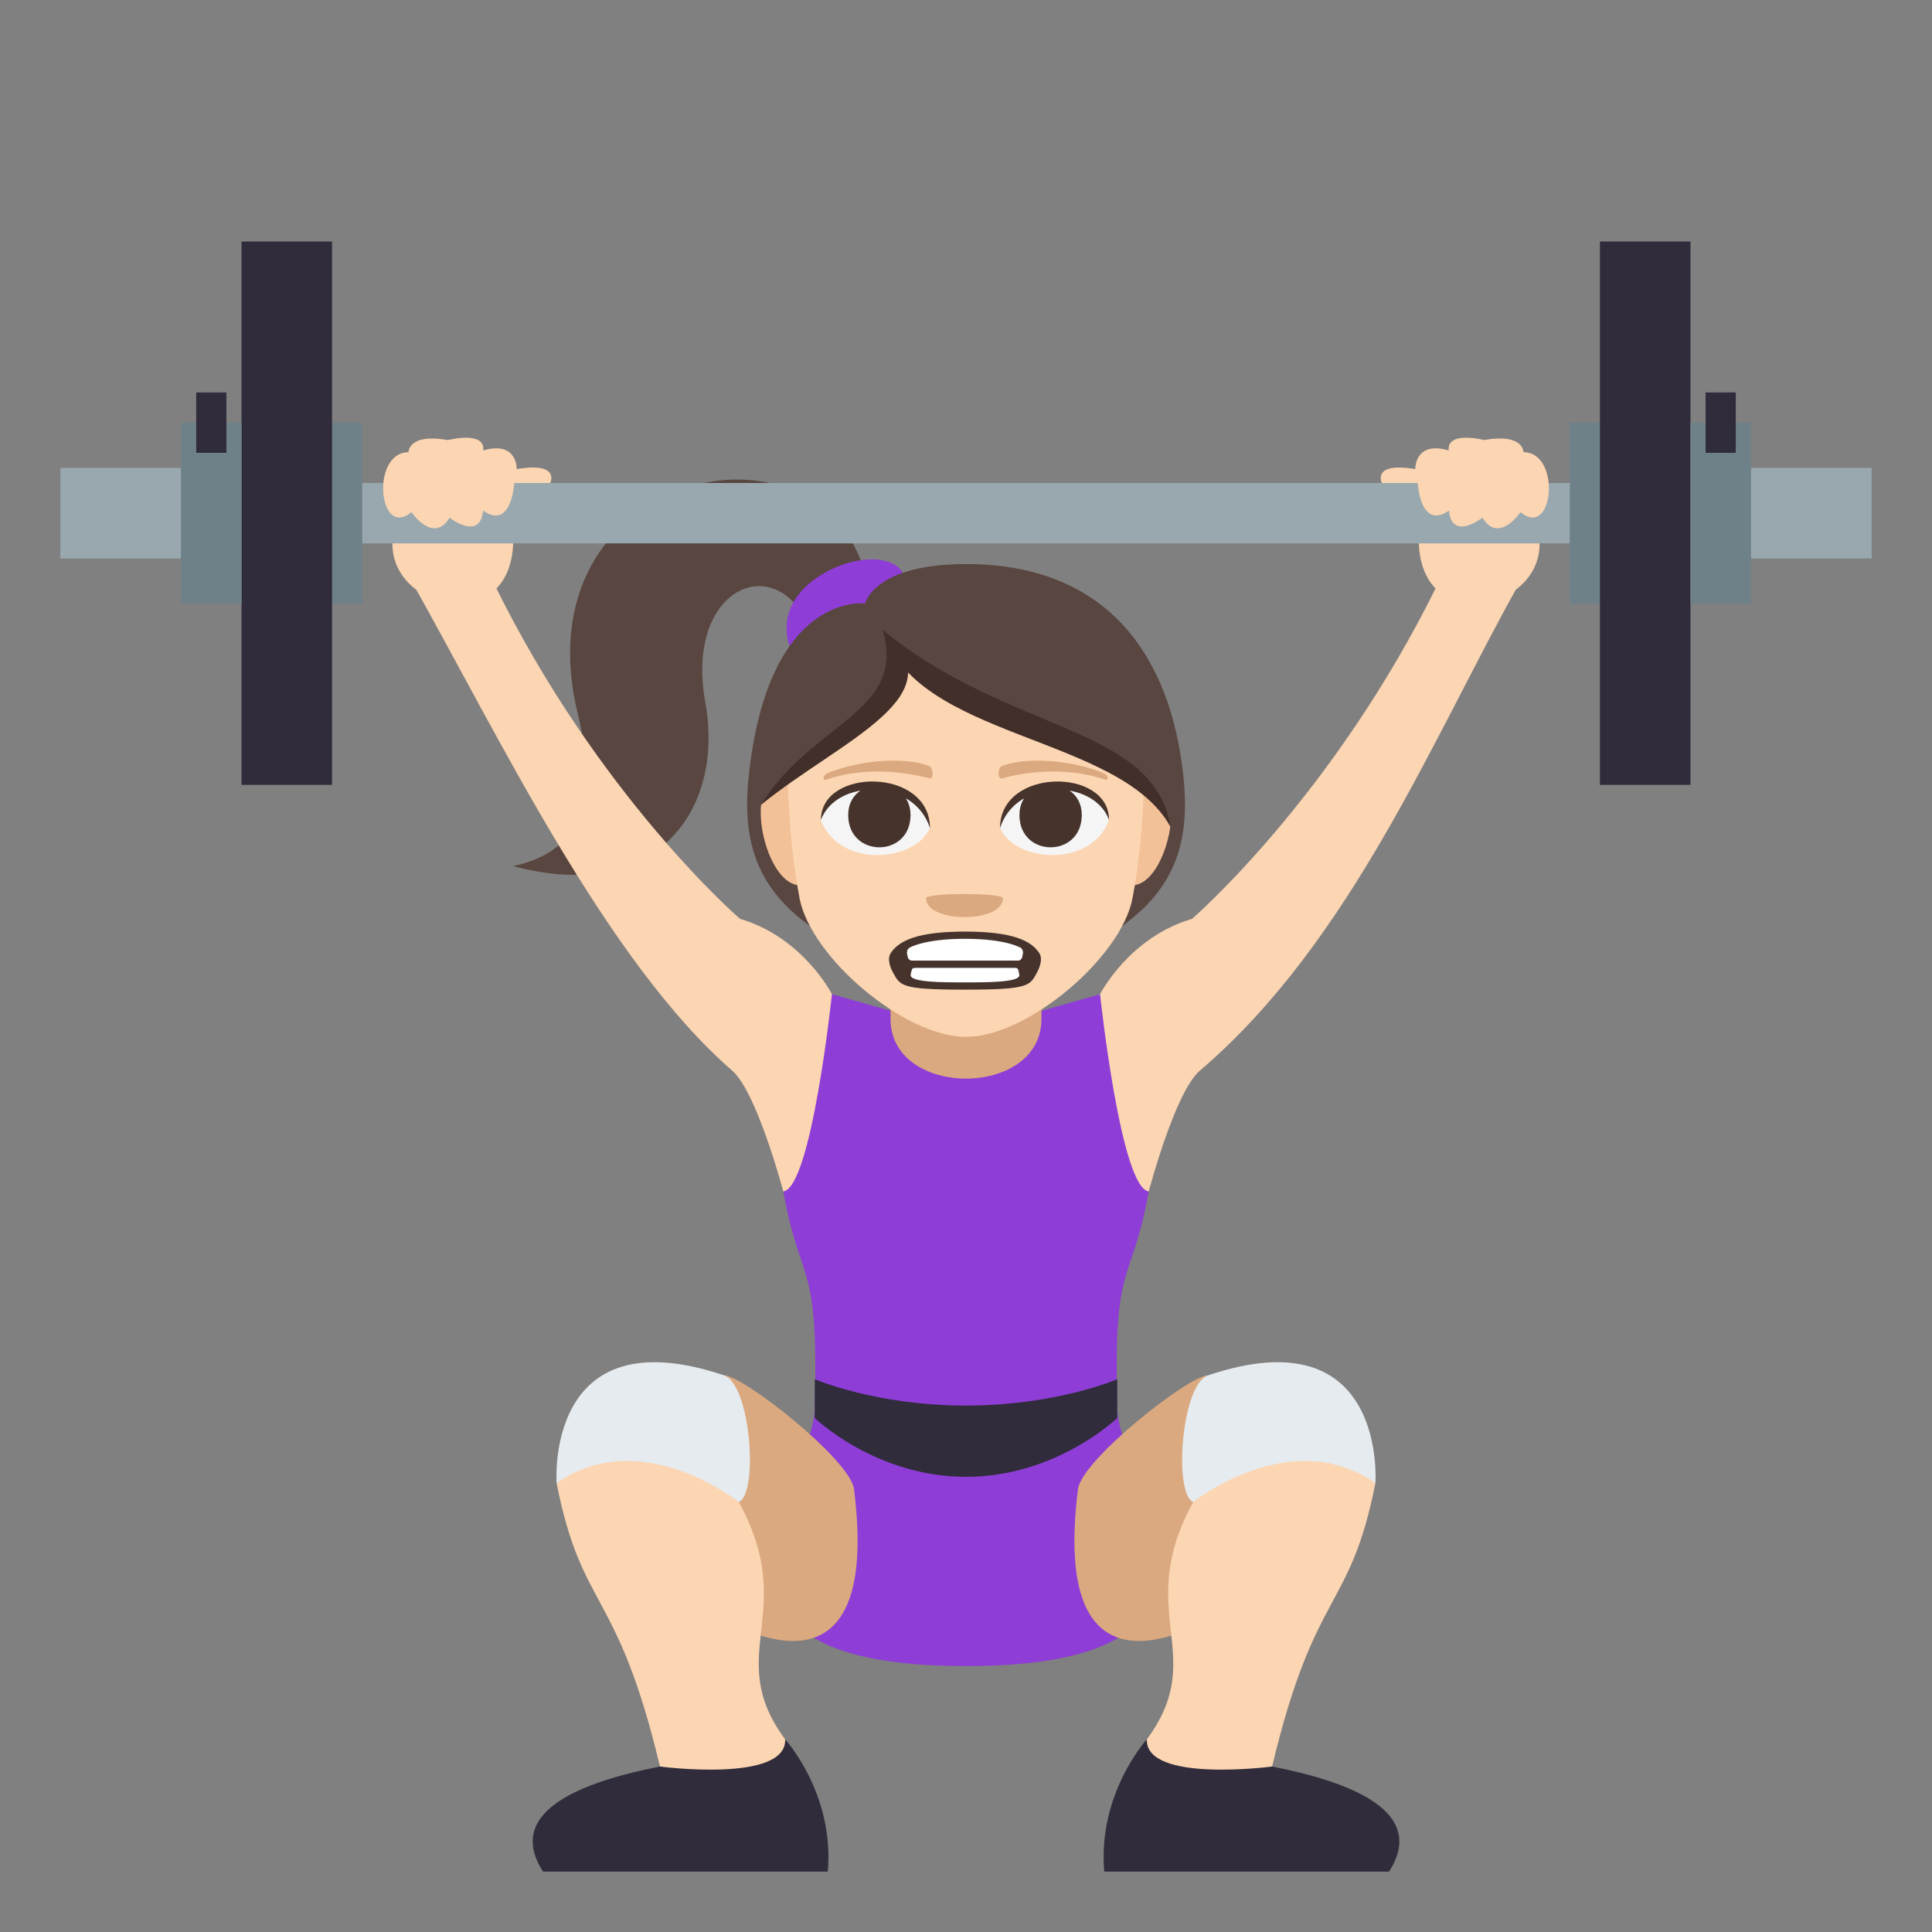 <?xml version="1.0" encoding="utf-8"?>
<!-- Generator: Adobe Illustrator 15.0.0, SVG Export Plug-In . SVG Version: 6.00 Build 0)  -->
<!DOCTYPE svg PUBLIC "-//W3C//DTD SVG 1.1//EN" "http://www.w3.org/Graphics/SVG/1.1/DTD/svg11.dtd">
<svg version="1.1" id="Layer_1" xmlns="http://www.w3.org/2000/svg" xmlns:xlink="http://www.w3.org/1999/xlink" x="0px" y="0px"
	 width="64px" height="64px" viewBox="0 0 64 64" enable-background="new 0 0 64 64" xml:space="preserve">
<rect x="0" y="0" width="64" height="64" fill="#808080" stroke="none"/>
<path fill="#594640" d="M17,28.691c1.953-0.42,2.93-1.785,2.135-5.066c-1.916-7.916,7.738-10.186,9.467-4.811l-2.221,1.25
	c-1.258-1.559-3.639-0.236-3.016,3.213C24.006,26.834,21.738,29.967,17,28.691z"/>
<path fill="#8E3ED6" d="M29.783,18.82c1.348,1.289-3.83,4.953-3.725,1.9C26.119,19.006,28.93,18,29.783,18.82z"/>
<path fill="#8E3ED6" d="M38.053,39.467l-1.611-6.533L32,34.195l-4.441-1.262l-1.611,6.533c0.58,3.239,1.176,2.124,1.043,7.186
	c-0.066,2.473-5.258,8.539,5.01,8.539s5.076-6.066,5.01-8.539C36.873,41.591,37.471,42.706,38.053,39.467z"/>
<path fill="#FCD5B2" d="M36.441,32.934c0,0,0.955-1.881,3.047-2.496c0,0,4.699-4.053,8.166-11.146h2.693
	c-2.826,5.016-5.564,11.881-10.6,16.174c-0.826,0.703-1.693,4.002-1.693,4.002C37.119,39.346,36.441,32.934,36.441,32.934z"/>
<path fill="#FCD5B2" d="M27.559,32.934c0,0-0.953-1.881-3.045-2.496c0,0-4.701-4.053-8.168-11.146h-2.691
	c2.826,5.016,6.42,12.545,10.6,16.174c0.82,0.711,1.693,4.002,1.693,4.002C26.883,39.346,27.559,32.934,27.559,32.934z"/>
<path fill="#302C3B" d="M32,46.561c-3.002,0-5.01-0.873-5.01-0.873v1.285c0,0,2.008,1.949,5.01,1.949c2.998,0,5.01-1.949,5.01-1.949
	v-1.285C37.01,45.688,34.998,46.561,32,46.561z"/>
<path fill="#DBA97F" d="M40.961,53.092c0,0-6.303,4.613-5.252-3.76c0.123-0.975,3.676-3.773,4.313-3.773L40.961,53.092z"/>
<path fill="#FCD5B2" d="M37.99,57.619c0,0-0.475,2.314,4.15,0.9c1.42-5.953,2.584-5.125,3.422-9.391c0,0-2.732-3.072-6.035,0.629
	C37.516,53.42,40.07,54.807,37.99,57.619z"/>
<path fill="#302C3B" d="M36.58,62c-0.225-2.59,1.41-4.381,1.41-4.381c-0.053,1.451,4.15,0.9,4.15,0.9
	c4.965,0.969,4.414,2.625,3.875,3.48H36.58z"/>
<path fill="#E6EBEF" d="M39.527,49.758c0,0,3.219-2.584,6.035-0.629c0,0,0.41-5.572-5.541-3.57
	C39.129,45.859,38.871,49.482,39.527,49.758z"/>
<path fill="#DBA97F" d="M23.039,53.092c0,0,6.303,4.613,5.252-3.76c-0.121-0.975-3.674-3.773-4.311-3.773L23.039,53.092z"/>
<path fill="#FCD5B2" d="M26.01,57.619c0,0,0.477,2.314-4.148,0.9c-1.42-5.953-2.584-5.125-3.424-9.391c0,0,2.734-3.072,6.035,0.629
	C26.486,53.42,23.93,54.807,26.01,57.619z"/>
<path fill="#302C3B" d="M27.422,62c0.223-2.59-1.412-4.381-1.412-4.381c0.053,1.451-4.148,0.9-4.148,0.9
	c-4.967,0.969-4.416,2.625-3.875,3.48H27.422z"/>
<path fill="#E6EBEF" d="M24.473,49.758c0,0-3.217-2.584-6.035-0.629c0,0-0.41-5.572,5.543-3.57
	C24.873,45.859,25.131,49.482,24.473,49.758z"/>
<rect x="58" y="15.5" fill="#99A8AE" width="4" height="3"/>
<rect x="52" y="14" fill="#6E8189" width="1" height="6"/>
<rect x="53" y="8" fill="#302C3B" width="3" height="18"/>
<rect x="56" y="14" fill="#6E8189" width="2" height="6"/>
<rect x="56.5" y="13" fill="#302C3B" width="1" height="2"/>
<rect x="2" y="15.5" fill="#99A8AE" width="4" height="3"/>
<rect x="11" y="14" fill="#6E8189" width="1" height="6"/>
<rect x="8" y="8" fill="#302C3B" width="3" height="18"/>
<rect x="6" y="14" fill="#6E8189" width="2" height="6"/>
<rect x="6.5" y="13" fill="#302C3B" width="1" height="2"/>
<rect x="12" y="16" fill="#99A8AE" width="40" height="2"/>
<path fill="#FCD5B2" d="M51,18c0.035,2.225-3.881,3.074-4,0H51z"/>
<path fill="#FCD5B2" d="M13,18c-0.033,2.225,3.883,3.074,4,0H13z"/>
<path fill="#FCD5B2" d="M13.631,16.967c0,0,0.725,1.068,1.26,0.182c0,0,1.016,0.793,1.109-0.234C16.957,17.574,17.035,16,17.035,16
	h1.193c0,0,0.348-0.705-1.111-0.461c0,0,0.029-0.945-1.107-0.619c0.068-0.662-1.172-0.342-1.172-0.342
	c-1.324-0.234-1.305,0.402-1.305,0.402C12.273,14.982,12.531,17.875,13.631,16.967z"/>
<path fill="#FCD5B2" d="M50.369,16.967c0,0-0.725,1.068-1.26,0.182c0,0-1.014,0.793-1.109-0.234C47.043,17.574,46.965,16,46.965,16
	h-1.191c0,0-0.35-0.705,1.109-0.461c0,0-0.029-0.945,1.107-0.619c-0.066-0.662,1.172-0.344,1.172-0.344
	c1.326-0.232,1.305,0.404,1.305,0.404C51.729,14.982,51.471,17.875,50.369,16.967z"/>
<path fill="#DBA97F" d="M34.5,33.754c0,2.635-5,2.635-5,0c0-0.787,0-3.025,0-3.025h5C34.5,30.729,34.5,33.045,34.5,33.754z"/>
<path fill="#45332C" d="M34.518,31.1c-0.275-0.441-0.943-0.736-2.518-0.736s-2.242,0.295-2.518,0.736
	c-0.146,0.234,0.064,0.613,0.064,0.613c0.262,0.477,0.225,0.613,2.453,0.613c2.227,0,2.191-0.137,2.455-0.613
	C34.455,31.713,34.666,31.334,34.518,31.1z"/>
<path fill="#FFFFFF" d="M33.963,31.098c0.012-0.066-0.023-0.15-0.076-0.184c0,0-0.479-0.307-1.887-0.307
	c-1.406,0-1.885,0.307-1.885,0.307c-0.055,0.033-0.088,0.117-0.076,0.184l0.025,0.127c0.012,0.066,0.072,0.119,0.135,0.119h3.602
	c0.063,0,0.125-0.053,0.137-0.119L33.963,31.098z"/>
<path fill="#FFFFFF" d="M32,32.082c0.771,0,1.869,0,1.84-0.254c-0.004-0.045-0.018-0.098-0.035-0.156
	c-0.018-0.064-0.033-0.082-0.166-0.082c-0.289,0-3.055,0-3.277,0c-0.133,0-0.148,0.018-0.166,0.082
	c-0.016,0.059-0.029,0.111-0.035,0.156C30.131,32.082,31.229,32.082,32,32.082z"/>
<path fill="#594640" d="M32.002,18.686c4.658,0,6.779,3.008,7.201,7.048c0.225,2.142-0.271,3.685-2.057,4.96
	c-2.104,1.503-8.186,1.503-10.287,0c-1.785-1.275-2.281-2.818-2.059-4.96c0.646-6.17,3.859-5.742,3.859-5.742
	S28.936,18.686,32.002,18.686z"/>
<path fill="#F2C198" d="M36.961,29.078c-0.371-3.472,0.549-4.197,1.809-1.699C38.602,28.597,37.822,29.88,36.961,29.078z"/>
<path fill="#F2C198" d="M27.045,29.078c-0.064-3.643,0.127-4.486-1.834-2.417C25.09,27.985,26.008,30.042,27.045,29.078z"/>
<path fill="#FCD5B2" d="M26.092,25.739c4.455-2.78,3.443-4.273,3.443-4.273c5.27,2.908,8.363,4.281,8.363,4.281
	s0.002,1.987-0.381,4.004c-0.375,1.969-3.48,4.597-5.516,4.597s-5.141-2.628-5.516-4.597C26.105,27.733,26.092,25.739,26.092,25.739
	z"/>
<path fill="#422F2A" d="M38.77,27.384c-1.684-3.052-8.477-2.896-9.529-6.522C33.365,24.281,38.234,24.018,38.77,27.384z"/>
<path fill="#422F2A" d="M25.211,26.661c2.654-2.16,6.617-3.623,4.029-5.8C30.035,23.618,26.91,23.908,25.211,26.661z"/>
<path fill="#F5F5F5" d="M27.195,27.171c0.621,1.617,3.148,1.38,3.611,0.248C30.455,25.601,27.535,25.444,27.195,27.171z"/>
<path fill="#45332C" d="M30.162,26.998c0,1.427-2.064,1.427-2.064,0C28.098,25.673,30.162,25.673,30.162,26.998z"/>
<path fill="#45332C" d="M27.195,27.158c0-1.737,3.611-1.737,3.611,0.275C30.291,25.782,27.711,25.782,27.195,27.158z"/>
<path fill="#F5F5F5" d="M36.738,27.171c-0.621,1.617-3.148,1.38-3.611,0.248C33.479,25.601,36.396,25.444,36.738,27.171z"/>
<path fill="#45332C" d="M33.771,26.998c0,1.427,2.064,1.427,2.064,0C35.836,25.673,33.771,25.673,33.771,26.998z"/>
<path fill="#45332C" d="M36.738,27.158c0-1.736-3.611-1.736-3.611,0.274C33.643,25.782,36.223,25.782,36.738,27.158z"/>
<path fill="#DBA97F" d="M27.414,25.611c1.094-0.45,2.59-0.538,3.359-0.238c0.162,0.063,0.156,0.452,0.014,0.413
	c-1.102-0.3-2.371-0.323-3.414,0.04C27.232,25.874,27.25,25.679,27.414,25.611z"/>
<path fill="#DBA97F" d="M36.559,25.611c-1.094-0.45-2.59-0.538-3.359-0.238c-0.162,0.063-0.156,0.452-0.014,0.413
	c1.104-0.3,2.371-0.323,3.414,0.04C36.74,25.874,36.725,25.679,36.559,25.611z"/>
<path fill="#DBA97F" d="M30.678,29.758c0,0.828,2.545,0.828,2.545,0C33.223,29.567,30.678,29.567,30.678,29.758z"/>
<path fill="#45332C" d="M29.502,31.581c0.27-0.432,0.924-0.721,2.465-0.721s2.195,0.289,2.465,0.721
	c0.143,0.229-0.063,0.601-0.063,0.601c-0.256,0.467-0.221,0.601-2.402,0.601c-2.18,0-2.145-0.134-2.402-0.601
	C29.564,32.182,29.357,31.811,29.502,31.581z"/>
<path fill="#FFFFFF" d="M30.045,31.579c-0.01-0.064,0.023-0.147,0.076-0.18c0,0,0.467-0.3,1.846-0.3c1.377,0,1.846,0.3,1.846,0.3
	c0.053,0.032,0.086,0.115,0.074,0.18l-0.025,0.124c-0.012,0.065-0.07,0.117-0.131,0.117h-3.525c-0.063,0-0.123-0.052-0.135-0.117
	L30.045,31.579z"/>
<path fill="#FFFFFF" d="M31.967,32.543c-0.754,0-1.83,0-1.801-0.249c0.004-0.044,0.018-0.096,0.035-0.152
	c0.018-0.063,0.031-0.081,0.162-0.081c0.283,0,2.99,0,3.209,0c0.129,0,0.145,0.018,0.162,0.081c0.016,0.057,0.027,0.108,0.033,0.152
	C33.797,32.543,32.723,32.543,31.967,32.543z"/>
</svg>
